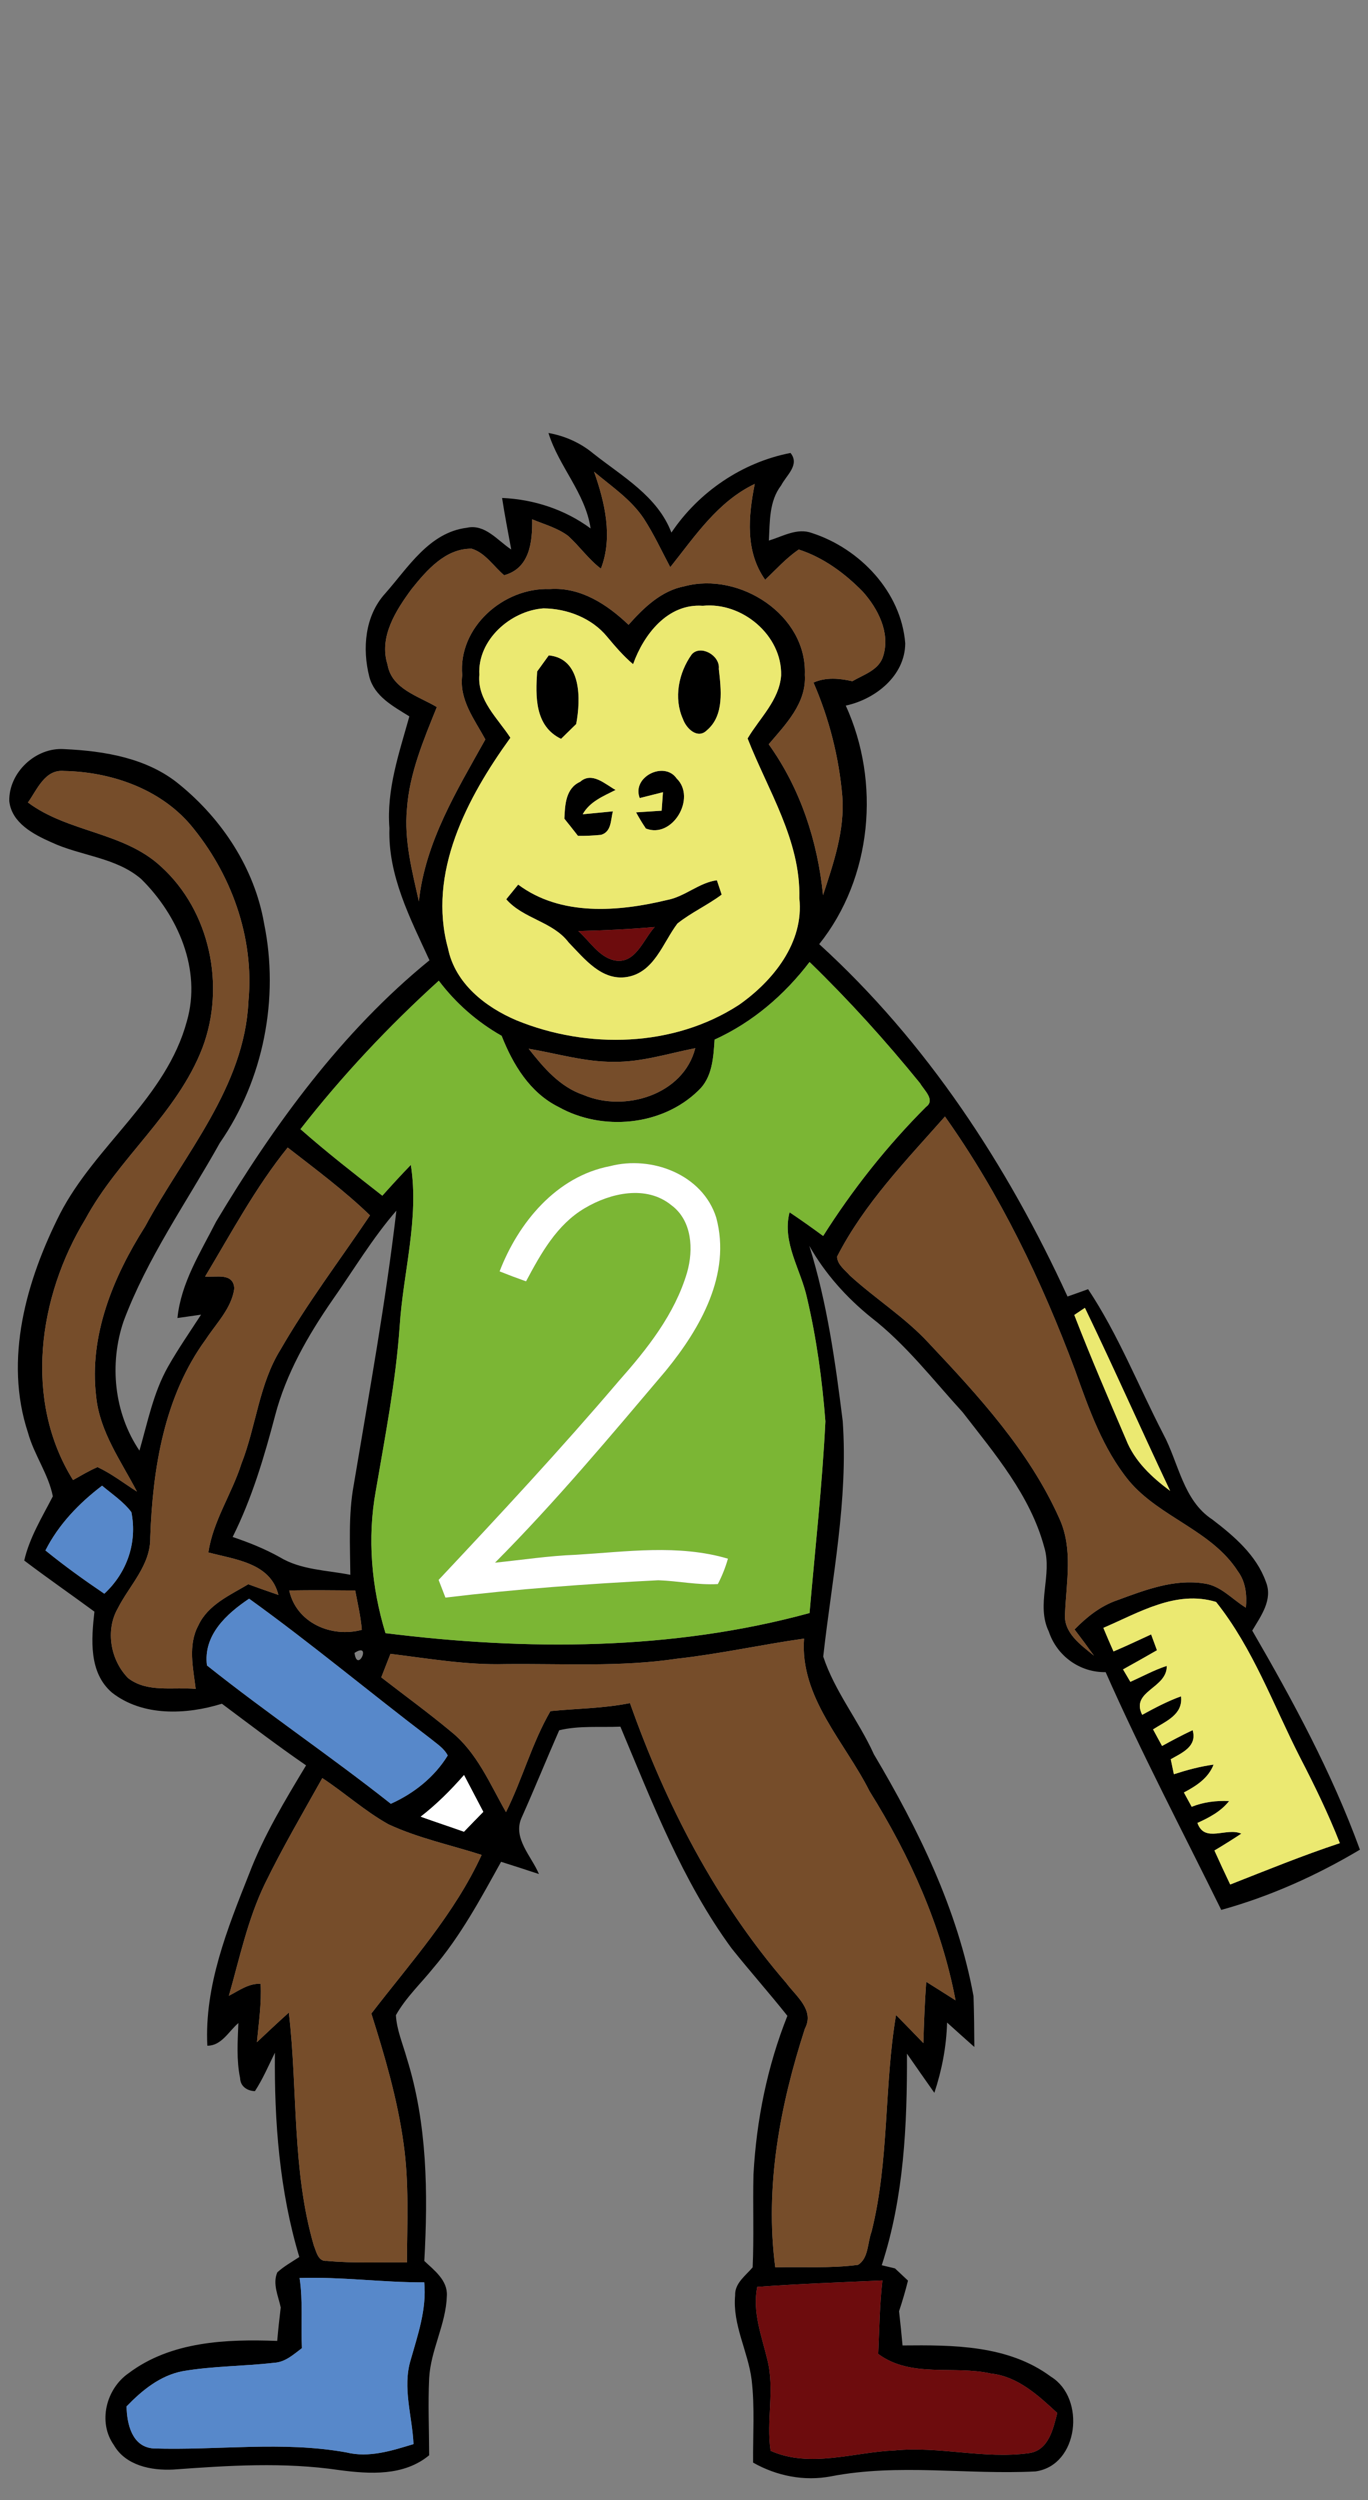 <svg width="521" height="952" xmlns="http://www.w3.org/2000/svg" xmlns:xlink="http://www.w3.org/1999/xlink" xml:space="preserve" overflow="hidden"><rect width="100%" height="100%" fill="#808080" stroke="none"/><defs><clipPath id="clip0"><rect x="94" y="94" width="521" height="952"/></clipPath><clipPath id="clip1"><rect x="94" y="253" width="521" height="793"/></clipPath><clipPath id="clip2"><rect x="94" y="253" width="521" height="793"/></clipPath></defs><g clip-path="url(#clip0)" transform="translate(-94 -94)"><g clip-path="url(#clip1)"><g clip-path="url(#clip2)"><path d="M208.421 5.054C214.69 6.172 220.571 8.797 225.455 12.855 236.511 21.627 249.901 29.087 255.198 42.987 265.598 27.483 282.171 16.208 300.517 12.66 304.138 17.18 298.986 21.068 296.97 24.98 292.328 31.007 292.668 38.831 292.28 46.024 297.601 44.42 303.069 41.043 308.755 43.181 326.931 49.11 342.629 65.585 344.16 85.147 344.087 97.516 332.812 106.434 321.537 108.864 334.829 138.024 331.597 174.425 311.428 199.697 352.252 236.9 382.991 283.896 405.906 333.881 407.875 333.201 411.787 331.791 413.731 331.087 425.225 348.413 432.831 367.853 442.332 386.248 448.212 397.231 449.865 411.495 460.994 418.785 469.256 425.103 477.785 432.393 481.358 442.478 484.152 449.257 479.486 455.527 476.182 461.091 491.709 487.894 506.532 515.305 517.151 544.513 500.652 554.355 482.913 562.325 464.396 567.452 449.598 537.345 433.973 507.626 420.413 476.911 410.572 477.081 401.872 470.738 398.786 461.456 393.805 451.128 400.269 439.878 397.037 429.283 391.739 409.6 378.204 393.732 366.006 377.937 354.731 365.593 344.452 352.13 331.16 341.827 321.756 334.221 313.615 325.109 307.662 314.563 314.441 336.238 317.576 358.837 320.37 381.29 322.509 411.398 316.264 441.238 312.959 470.981 317.333 484.273 326.47 495.427 332.229 508.185 349.19 536.81 364.11 567.282 370.137 600.281 370.355 606.745 370.428 613.185 370.453 619.648 366.978 616.562 363.527 613.452 360.077 610.342 359.834 619.454 358.108 628.445 355.241 637.096 351.742 632.139 348.267 627.157 344.816 622.176 344.913 649.27 343.698 676.778 335.218 702.754 336.481 703.046 339.008 703.653 340.272 703.969 341.487 705.111 343.966 707.444 345.205 708.611 344.233 712.523 343.091 716.435 341.803 720.275 342.313 724.6 342.726 728.95 343.139 733.299 362.409 733.105 383.404 733.129 399.613 745.206 412.905 753.371 410.232 778.959 393.732 781.267 367.828 782.604 341.633 778.157 315.924 783.138 305.693 785.082 295.293 783.017 286.278 777.914 286.18 767.392 286.958 756.822 285.719 746.348 284.334 735.486 278.38 725.402 279.449 714.224 279.255 709.583 283.435 706.74 286.108 703.556 286.642 691.771 286.132 679.961 286.423 668.151 287.541 647.521 291.672 627.011 299.327 607.79 292.425 599.091 285.038 590.78 278.113 582.105 259.378 556.517 247.957 526.677 235.782 497.663 228.031 498.003 220.085 497.201 212.503 499.048 207.643 510.129 203.099 521.38 198.142 532.46 194.788 540.212 202.005 547.065 204.8 553.796 200.013 552.192 195.201 550.661 190.39 549.13 182.663 563.103 175.032 577.342 164.608 589.565 159.821 595.519 154.135 600.84 150.368 607.547 150.708 613.209 153.017 618.506 154.523 623.925 162.324 648.833 162.615 675.295 161.182 701.126 164.972 704.698 170.1 708.513 169.759 714.37 169.468 725.183 163.612 734.976 163.028 745.765 162.567 755.558 163.004 765.351 163.028 775.12 153.357 783.114 140.454 782.288 128.79 780.757 107.867 777.647 86.629 779.008 65.634 780.563 57.324 780.976 47.531 779.056 43.059 771.207 36.887 762.484 40.144 749.799 48.648 743.894 64.759 731.72 85.852 730.845 105.219 731.574 105.583 727.322 106.045 723.069 106.555 718.841 105.656 714.516 103.348 709.801 105.267 705.452 107.795 703.143 110.808 701.491 113.627 699.62 106.069 674.445 104.077 648.007 104.344 621.811 101.914 626.744 99.751 631.847 96.738 636.464 93.798 636.367 91.198 634.666 91.1 631.483 89.667 624.606 90.177 617.51 90.444 610.536 86.799 613.622 84.029 619.211 78.635 619.162 77.493 596.393 86.24 574.645 94.478 553.869 100.043 539.216 108.159 525.778 116.202 512.413 105.292 504.904 94.77 496.861 84.175 488.939 70.616 493.143 54.067 493.872 42.355 484.711 33.437 477.032 34.506 464.372 35.672 453.874 26.803 447.338 17.739 441.068 8.967 434.41 11.008 425.589 15.771 417.91 19.853 409.964 18.225 401.557 12.685 394.121 10.4 385.737 1.166 357.792 9.793 327.685 22.599 302.34 36.11 276.169 63.01 258.26 70.859 229.003 76.496 209.393 67.432 188.689 53.484 174.911 43.861 166.6 30.424 166.139 19.246 160.89 12.442 157.877 4.18 153.527 3.28 145.241 3.037 134.354 13.341 124.634 24.227 125.436 39.56 126.141 55.914 128.838 68.064 138.947 84.321 152.215 96.592 170.901 100.213 191.751 106.069 220.328 100.019 251.334 83.397 275.367 70.859 297.844 55.793 319.083 46.753 343.334 41.261 359.591 43.132 378.229 52.804 392.566 55.914 381.776 58.077 370.55 63.642 360.66 67.505 353.831 71.976 347.392 76.253 340.782 73.993 341.098 69.498 341.754 67.262 342.07 68.599 328.681 76.01 317.114 81.964 305.377 103.955 268.587 129.713 233.085 163.15 205.845 155.836 189.904 147.306 173.574 147.914 155.52 146.747 140.842 151.632 126.87 155.495 112.97 149.42 109.155 142.228 105.413 140.259 97.88 137.538 87.188 138.558 74.722 146.261 66.217 155.034 56.303 163.004 42.938 177.39 41.14 184.291 39.609 189.078 46.024 194.254 49.426 193.063 42.889 191.775 36.377 190.779 29.792 202.905 30.326 214.666 34.19 224.459 41.407 222.442 27.848 212.357 17.836 208.421 5.054M225.771 19.805C229.877 31.517 233.012 44.663 228.371 56.716 223.632 53.12 220.23 48.138 215.856 44.202 211.798 41.188 206.841 39.852 202.224 37.932 202.346 46.486 201.325 56.595 191.556 59.219 187.547 55.841 184.364 50.665 179.188 49.11 169.249 48.989 162.081 57.324 156.37 64.443 150.392 72.56 143.831 82.717 147.185 93.239 148.74 102.57 158.946 105.219 165.944 109.423 160.914 121.913 155.52 134.622 154.572 148.23 153.454 160.161 156.54 171.898 159.116 183.44 161.522 160.768 173.599 141.183 184.412 121.743 180.281 114.113 174.376 106.628 175.616 97.321 173.963 79.072 191.338 63.836 208.931 64.492 220.668 63.666 230.801 70.373 238.893 78.1 244.652 71.612 251.31 65.124 260.179 63.423 281.175 57.81 306.86 74.382 305.961 97.127 306.641 107.916 298.646 116.008 292.207 123.59 304.308 140.502 310.821 160.501 312.886 181.059 316.871 168.933 321.197 156.394 320.225 143.418 318.961 128.498 315.219 113.821 309.265 100.091 314.028 97.977 319.107 98.463 324.04 99.581 328.389 97.03 334.343 95.304 335.825 89.837 338.498 81.089 333.784 71.928 328.025 65.488 321.197 58.49 313.032 52.464 303.652 49.426 298.889 52.658 295.026 57.008 290.87 60.944 283.192 50.106 284.479 36.742 286.909 24.446 272.815 31.177 264.165 44.347 254.761 56.157 251.456 49.912 248.491 43.473 244.628 37.543 239.768 30.278 232.356 25.369 225.771 19.805M240.618 93.093C236.924 89.983 233.79 86.289 230.704 82.596 224.896 75.524 215.54 71.928 206.525 71.831 193.962 72.754 181.35 83.908 182.128 97.103 181.278 106.75 189.126 113.699 193.938 121.111 177.487 143.88 162.275 172.578 170.221 201.398 172.943 214.69 184.437 223.705 196.319 228.735 223.365 239.768 256.024 238.99 280.883 222.83 293.908 213.718 305.718 199.041 303.871 182.201 304.43 160.21 291.915 141.158 284.188 121.378 288.756 113.627 296.241 106.847 296.945 97.37 297.334 82.085 282.074 69.303 267.129 70.859 253.813 69.887 244.652 81.769 240.618 93.093M10.376 145.751C25.661 157.196 46.729 156.929 60.92 170.075 79.704 187.061 85.633 215.711 76.763 239.184 67.165 264.189 44.761 281.126 32.197 304.454 14.313 333.881 8.626 373.393 27.532 403.768 30.594 402.067 33.607 400.22 36.863 398.835 42.209 401.338 46.899 405.007 51.856 408.166 45.805 396.502 37.641 385.348 36.328 371.886 33.558 348.777 42.816 326.372 54.967 307.224 69.838 279.619 92.826 254.177 94.284 221.372 96.568 197.048 87.674 172.651 72.122 154.135 60.337 140.405 41.82 134.087 24.105 133.747 16.791 133.066 13.875 140.891 10.376 145.751M271.625 236.05C271.163 242.878 270.799 250.532 265.38 255.514 251.626 268.952 228.808 271.017 212.236 261.686 201.349 256.267 194.91 245.551 190.609 234.616 181.278 229.319 173.161 222.199 166.698 213.621 147.598 230.947 129.907 249.803 114.064 270.142 124.1 279.012 134.67 287.225 145.216 295.487 148.764 291.526 152.336 287.59 156.054 283.775 159.286 304.357 153.09 324.793 151.802 345.278 150.319 366.37 146.261 387.122 142.714 407.923 139.433 425.929 141.085 444.592 146.407 462.063 199.964 468.77 255.368 468.746 307.759 454.409 309.849 430.085 312.594 405.809 313.785 381.412 312.57 365.665 310.432 349.895 306.811 334.489 304.478 323.602 297.188 313.348 300.153 301.805 304.478 304.697 308.731 307.734 312.935 310.821 324.161 293.057 337.259 276.509 352.106 261.637 355.727 259.013 351.231 255.222 349.846 252.719 336.724 236.536 322.728 221.032 307.759 206.501 298.185 219.064 286.059 229.489 271.625 236.05M200.888 239.525C206.525 246.717 212.819 254.153 221.81 257.142 237.435 263.824 259.791 257.045 264.286 239.306 254.007 241.323 243.826 244.652 233.255 244.506 222.247 244.579 211.652 241.323 200.888 239.525M318.208 318.718C318.378 321.804 321.221 323.748 323.092 325.887 332.788 334.756 344.063 341.803 353.005 351.499 372.032 371.716 391.326 392.711 402.772 418.348 408.045 429.817 405.469 442.405 404.958 454.458 404.254 461.942 410.936 466.51 415.966 470.641 413.561 467.264 411.082 463.934 408.579 460.654 413.196 455.94 418.445 451.712 424.763 449.549 435.309 445.661 446.511 441.311 457.957 443.158 464.275 444.009 468.551 449.209 473.776 452.368 474.213 447.532 473.703 442.502 470.714 438.492 460.727 422.892 441.02 418.032 429.307 404.084 419.32 391.861 414.047 376.673 408.798 361.996 396.138 327.976 380.318 295.001 359.275 265.331 344.427 282.147 328.487 298.573 318.208 318.718M77.784 326.275C81.988 326.664 88.525 324.672 88.889 330.819 87.869 338.328 82.109 343.99 78.1 350.114 62.232 371.789 57.834 399.297 56.91 425.541 57.129 436.135 49.013 443.814 44.542 452.659 39.755 461.067 41.82 472.391 48.478 479.171 55.72 484.832 65.683 482.524 74.212 483.277 73.216 475.307 71.199 466.632 75.208 459.147 78.829 451.274 87.188 447.629 94.211 443.45 98.002 444.835 101.841 446.195 105.68 447.508 102.667 435.261 89.156 434.046 79.023 431.324 80.822 419.296 87.942 409.065 91.587 397.596 97.224 383.283 98.269 367.245 106.531 354.002 116.737 336.263 129.13 319.933 140.527 302.972 130.782 293.543 119.872 285.451 109.204 277.141 96.957 292.328 87.771 309.606 77.784 326.275M126.165 335.315C116.883 348.777 108.572 363.26 104.417 379.201 100.262 394.996 95.596 410.766 88.257 425.443 94.405 427.509 100.456 429.939 106.118 433.098 114.234 438.031 123.978 438.055 133.042 439.853 132.945 428.505 132.265 417.036 134.306 405.785 140.113 370.987 146.48 336.238 150.562 301.173 141.377 311.768 134.209 323.87 126.165 335.315M408.482 340.904C414.654 356.869 421.434 372.591 428.165 388.337 431.397 396.599 437.982 402.723 444.956 407.899 433.997 384.717 423.645 361.292 412.516 338.182 411.495 338.863 409.478 340.223 408.482 340.904M17.034 430.571C24.227 436.427 31.76 441.846 39.439 447.046 48.041 439.076 52.05 427.606 49.742 415.991 46.705 411.957 42.403 409.138 38.588 405.906 29.816 412.589 22.04 420.656 17.034 430.571M109.787 445.831C112.509 458.175 125.874 463.934 137.416 460.8 137.003 455.745 135.837 450.788 134.889 445.807 126.505 445.758 118.146 445.612 109.787 445.831M419.538 460.047C420.778 463.06 422.066 466.049 423.402 469.037 428.214 466.996 432.952 464.736 437.715 462.549 438.274 464.056 439.367 467.069 439.926 468.576 435.649 471.03 431.348 473.484 427.023 475.866 427.728 477.056 429.137 479.414 429.817 480.604 434.434 478.539 438.857 476.109 443.668 474.529 443.814 483.18 429.769 484.006 434.313 493.167 439.1 490.543 443.936 487.991 449.087 486.12 449.913 493.119 443.28 495.597 438.444 498.708 439.294 500.287 441.02 503.446 441.87 505.026 445.685 502.912 449.573 500.87 453.51 498.999 455.284 505.196 449.598 507.553 445.175 510.08 445.564 511.975 445.953 513.895 446.366 515.791 451.299 514.187 456.304 512.826 461.48 512.121 459.463 517.321 454.895 520.237 450.181 522.74 450.91 524.101 452.416 526.823 453.145 528.184 457.689 526.361 462.525 525.778 467.385 525.997 464.275 529.957 459.828 532.29 455.332 534.331 458.078 542.156 466.267 535.887 472.026 538.414 468.673 540.625 465.271 542.763 461.796 544.829 463.74 549.179 465.757 553.48 467.798 557.781 481.649 552.338 495.403 546.7 509.521 542.034 505.123 530.808 499.85 519.97 494.309 509.254 484.152 489.328 476.498 467.847 462.428 450.181 447.192 445.515 433.025 454.287 419.538 460.047M78.489 474.359C101.282 492.536 125.558 508.914 148.448 527.041 157.245 523.081 165.021 516.908 170.1 508.646 168.642 505.803 165.799 504.102 163.441 502.134 140.356 484.565 118.073 465.903 94.527 448.941 85.925 454.701 77.007 462.841 78.489 474.359M257.361 471.783C235.685 475.04 213.694 473.606 191.872 473.849 177.244 474.238 162.785 471.735 148.303 469.937 147.136 472.925 145.97 475.914 144.803 478.903 153.697 485.804 162.785 492.414 171.436 499.631 181.253 507.553 186.162 519.533 192.261 530.225 198.506 517.686 202.151 503.884 209.174 491.758 219.258 490.737 229.464 490.737 239.427 488.696 253.035 527.236 272.062 564.172 298.865 595.251 302.631 600.354 309.727 605.555 305.985 612.65 296.532 641.834 290.652 672.865 294.71 703.556 305.207 703.289 315.778 704.018 326.202 702.609 330.26 700.13 329.799 694.055 331.354 689.973 338.109 662.927 336.068 634.787 340.661 607.474 344.136 611.022 347.611 614.57 351.061 618.166 351.28 610.366 351.596 602.59 352.155 594.838 355.897 597.171 359.591 599.528 363.308 601.885 357.914 573.381 345.885 546.773 330.601 522.279 321.221 503.519 303.992 486.533 305.669 464.129 289.509 466.413 273.569 469.985 257.361 471.783M134.622 469.596C135.715 477.64 141.377 465.125 134.622 469.596M122.375 517.249C114.939 530.565 107.211 543.76 100.529 557.489 93.992 571.024 90.906 585.799 86.824 600.16 90.639 598.192 94.357 595.373 98.901 595.592 99.314 603.027 98.172 610.439 97.491 617.826 101.501 614.035 105.535 610.244 109.641 606.551 113.068 636.027 110.759 666.402 119.143 695.246 120.09 697.506 120.746 701.442 124.076 701.102 134.209 702.074 144.415 701.539 154.572 701.709 154.645 686.522 155.447 671.237 153.26 656.147 150.927 639.356 146.14 623.05 141.037 606.915 155.981 587.475 172.675 569.032 183.003 546.506 171.169 542.715 158.849 540.115 147.525 534.842 138.583 529.836 130.928 522.886 122.375 517.249M176.296 516.082C171.266 521.841 165.847 527.26 159.796 531.95 165.264 533.918 170.804 535.741 176.272 537.685 178.726 535.158 181.156 532.606 183.635 530.103 181.18 525.438 178.726 520.748 176.296 516.082M113.724 707.614C115.085 716.484 114.161 725.402 114.623 734.32 111.464 736.701 108.281 739.666 104.101 739.885 92.534 741.245 80.773 741.1 69.279 743.092 60.701 744.72 53.8 750.382 47.895 756.506 48.017 763.188 49.961 771.936 58.126 772.519 82.547 773.321 107.211 769.628 131.487 774.026 140.186 776.189 148.813 773.37 157.075 770.867 156.613 760.224 152.798 749.41 155.981 738.888 158.727 729.193 162.129 719.497 161.157 709.267 145.314 709.34 129.543 707.08 113.724 707.614M287.857 710.992C285.913 720.518 289.534 729.63 291.697 738.743 294.612 750.163 291.186 761.925 292.936 773.419 308.099 780.15 324.501 773.905 340.151 773.273 357.185 771.596 374.17 776.65 391.156 774.318 398.713 773.297 400.463 765.132 401.994 759.009 394.777 752.326 387.025 745.109 376.771 743.991 362.579 740.784 346.371 745.789 333.881 736.531 334.319 727.176 334.416 717.82 335.485 708.538 319.593 709.267 303.725 709.826 287.857 710.992Z" transform="matrix(1.001 0 0 1 94.252 253.822)"/><path d="M208.542 89.74C221.105 90.955 220.741 106.555 218.967 115.886 217.533 117.296 214.641 120.115 213.208 121.524 203.196 116.688 203.463 105.34 204.12 95.863 205.237 94.332 207.449 91.271 208.542 89.74Z" transform="matrix(1.001 0 0 1 94.252 253.822)"/><path d="M262.901 89.4C266.182 85.536 273.812 89.691 273.229 94.891 274.103 102.667 275.391 112.582 268.709 118.244 265.161 121.816 260.811 117.539 259.596 113.991 255.976 106.021 257.944 96.374 262.901 89.4Z" transform="matrix(1.001 0 0 1 94.252 253.822)"/><path d="M243.145 144.074C240.011 136.007 252.501 129.81 257.191 136.614 264.796 144.001 255.611 159.699 245.478 155.665 244.142 153.673 242.902 151.632 241.76 149.518 244.19 149.372 249.05 149.056 251.48 148.886 251.602 147.136 251.869 143.613 251.99 141.839 249.779 142.398 245.357 143.515 243.145 144.074Z" transform="matrix(1.001 0 0 1 94.252 253.822)"/><path d="M220.473 137.878C224.993 133.893 230.023 138.826 233.96 140.988 229.319 143.345 224.118 145.411 221.445 150.247 225.26 149.906 229.1 149.493 232.939 149.129 232.04 152.361 232.478 156.88 228.444 158.071 225.528 158.363 222.587 158.509 219.647 158.46 217.946 156.273 216.221 154.086 214.471 151.923 214.714 146.699 214.933 140.381 220.473 137.878Z" transform="matrix(1.001 0 0 1 94.252 253.822)"/><path d="M253.594 182.881C260.374 181.593 265.72 176.272 272.5 175.373 272.961 176.758 273.86 179.479 274.322 180.84 268.927 184.874 262.731 187.668 257.482 191.848 251.917 199.211 248.71 210.462 238.285 212.211 228.638 213.767 222.077 205.213 216.124 199.089 210.073 191.046 198.944 190.147 192.358 182.614 193.5 181.205 195.785 178.41 196.902 177.025 213.11 189.151 235.005 187.377 253.594 182.881M219.769 194.715C224.094 198.531 227.496 204.435 233.352 205.845 241.493 207.619 244.482 197.899 248.856 193.16 239.184 194.011 229.464 194.472 219.769 194.715Z" transform="matrix(1.001 0 0 1 94.252 253.822)"/><path d="M225.771 19.805C232.356 25.369 239.768 30.278 244.628 37.543 248.491 43.473 251.456 49.912 254.761 56.157 264.165 44.347 272.815 31.177 286.909 24.446 284.479 36.742 283.192 50.106 290.87 60.944 295.026 57.008 298.889 52.658 303.652 49.426 313.032 52.464 321.197 58.49 328.025 65.488 333.784 71.928 338.498 81.089 335.825 89.837 334.343 95.304 328.389 97.03 324.04 99.581 319.107 98.463 314.028 97.977 309.265 100.091 315.219 113.821 318.961 128.498 320.225 143.418 321.197 156.394 316.871 168.933 312.886 181.059 310.821 160.501 304.308 140.502 292.207 123.59 298.646 116.008 306.641 107.916 305.961 97.127 306.86 74.382 281.175 57.81 260.179 63.423 251.31 65.124 244.652 71.612 238.893 78.1 230.801 70.373 220.668 63.666 208.931 64.492 191.338 63.836 173.963 79.072 175.616 97.321 174.376 106.628 180.281 114.113 184.412 121.743 173.599 141.183 161.522 160.768 159.116 183.44 156.54 171.898 153.454 160.161 154.572 148.23 155.52 134.622 160.914 121.913 165.944 109.423 158.946 105.219 148.74 102.57 147.185 93.239 143.831 82.717 150.392 72.56 156.37 64.443 162.081 57.324 169.249 48.989 179.188 49.11 184.364 50.665 187.547 55.841 191.556 59.219 201.325 56.595 202.346 46.486 202.224 37.932 206.841 39.852 211.798 41.188 215.856 44.202 220.23 48.138 223.632 53.12 228.371 56.716 233.012 44.663 229.877 31.517 225.771 19.805Z" fill="#764D2A" transform="matrix(1.001 0 0 1 94.252 253.822)"/><path d="M10.376 145.751C13.875 140.891 16.791 133.066 24.105 133.747 41.82 134.087 60.337 140.405 72.122 154.135 87.674 172.651 96.568 197.048 94.284 221.372 92.826 254.177 69.838 279.619 54.967 307.224 42.816 326.372 33.558 348.777 36.328 371.886 37.641 385.348 45.805 396.502 51.856 408.166 46.899 405.007 42.209 401.338 36.863 398.835 33.607 400.22 30.594 402.067 27.532 403.768 8.626 373.393 14.313 333.881 32.197 304.454 44.761 281.126 67.165 264.189 76.763 239.184 85.633 215.711 79.704 187.061 60.92 170.075 46.729 156.929 25.661 157.196 10.376 145.751Z" fill="#764D2A" transform="matrix(1.001 0 0 1 94.252 253.822)"/><path d="M200.888 239.525C211.652 241.323 222.247 244.579 233.255 244.506 243.826 244.652 254.007 241.323 264.286 239.306 259.791 257.045 237.435 263.824 221.81 257.142 212.819 254.153 206.525 246.717 200.888 239.525Z" fill="#764D2A" transform="matrix(1.001 0 0 1 94.252 253.822)"/><path d="M318.208 318.718C328.487 298.573 344.427 282.147 359.275 265.331 380.318 295.001 396.138 327.976 408.798 361.996 414.047 376.673 419.32 391.861 429.307 404.084 441.02 418.032 460.727 422.892 470.714 438.492 473.703 442.502 474.213 447.532 473.776 452.368 468.551 449.209 464.275 444.009 457.957 443.158 446.511 441.311 435.309 445.661 424.763 449.549 418.445 451.712 413.196 455.94 408.579 460.654 411.082 463.934 413.561 467.264 415.966 470.641 410.936 466.51 404.254 461.942 404.958 454.458 405.469 442.405 408.045 429.817 402.772 418.348 391.326 392.711 372.032 371.716 353.005 351.499 344.063 341.803 332.788 334.756 323.092 325.887 321.221 323.748 318.378 321.804 318.208 318.718Z" fill="#764D2A" transform="matrix(1.001 0 0 1 94.252 253.822)"/><path d="M77.784 326.275C87.771 309.606 96.957 292.328 109.204 277.141 119.872 285.451 130.782 293.543 140.527 302.972 129.13 319.933 116.737 336.263 106.531 354.002 98.269 367.245 97.224 383.283 91.587 397.596 87.942 409.065 80.822 419.296 79.023 431.324 89.156 434.046 102.667 435.261 105.68 447.508 101.841 446.195 98.002 444.835 94.211 443.45 87.188 447.629 78.829 451.274 75.208 459.147 71.199 466.632 73.216 475.307 74.212 483.277 65.683 482.524 55.72 484.832 48.478 479.171 41.82 472.391 39.755 461.067 44.542 452.659 49.013 443.814 57.129 436.135 56.91 425.541 57.834 399.297 62.232 371.789 78.1 350.114 82.109 343.99 87.869 338.328 88.889 330.819 88.525 324.672 81.988 326.664 77.784 326.275Z" fill="#764D2A" transform="matrix(1.001 0 0 1 94.252 253.822)"/><path d="M109.787 445.831C118.146 445.612 126.505 445.758 134.889 445.807 135.837 450.788 137.003 455.745 137.416 460.8 125.874 463.934 112.509 458.175 109.787 445.831Z" fill="#764D2A" transform="matrix(1.001 0 0 1 94.252 253.822)"/><path d="M257.361 471.783C273.569 469.985 289.509 466.413 305.669 464.129 303.992 486.533 321.221 503.519 330.601 522.279 345.885 546.773 357.914 573.381 363.308 601.885 359.591 599.528 355.897 597.171 352.155 594.838 351.596 602.59 351.28 610.366 351.061 618.166 347.611 614.57 344.136 611.022 340.661 607.474 336.068 634.787 338.109 662.927 331.354 689.973 329.799 694.055 330.26 700.13 326.202 702.609 315.778 704.018 305.207 703.289 294.71 703.556 290.652 672.865 296.532 641.834 305.985 612.65 309.727 605.555 302.631 600.354 298.865 595.251 272.062 564.172 253.035 527.236 239.427 488.696 229.464 490.737 219.258 490.737 209.174 491.758 202.151 503.884 198.506 517.686 192.261 530.225 186.162 519.533 181.253 507.553 171.436 499.631 162.785 492.414 153.697 485.804 144.803 478.903 145.97 475.914 147.136 472.925 148.303 469.937 162.785 471.735 177.244 474.238 191.872 473.849 213.694 473.606 235.685 475.04 257.361 471.783Z" fill="#764D2A" transform="matrix(1.001 0 0 1 94.252 253.822)"/><path d="M122.375 517.249C130.928 522.886 138.583 529.836 147.525 534.842 158.849 540.115 171.169 542.715 183.003 546.506 172.675 569.032 155.981 587.475 141.037 606.915 146.14 623.05 150.927 639.356 153.26 656.147 155.447 671.237 154.645 686.522 154.572 701.709 144.415 701.539 134.209 702.074 124.076 701.102 120.746 701.442 120.09 697.506 119.143 695.246 110.759 666.402 113.068 636.027 109.641 606.551 105.535 610.244 101.501 614.035 97.491 617.826 98.172 610.439 99.314 603.027 98.901 595.592 94.357 595.373 90.639 598.192 86.824 600.16 90.906 585.799 93.992 571.024 100.529 557.489 107.211 543.76 114.939 530.565 122.375 517.249Z" fill="#764D2A" transform="matrix(1.001 0 0 1 94.252 253.822)"/><path d="M240.618 93.093C244.652 81.769 253.813 69.887 267.129 70.859 282.074 69.303 297.334 82.085 296.945 97.37 296.241 106.847 288.756 113.627 284.188 121.378 291.915 141.158 304.43 160.21 303.871 182.201 305.718 199.041 293.908 213.718 280.883 222.83 256.024 238.99 223.365 239.768 196.319 228.735 184.437 223.705 172.943 214.69 170.221 201.398 162.275 172.578 177.487 143.88 193.938 121.111 189.126 113.699 181.278 106.75 182.128 97.103 181.35 83.908 193.962 72.754 206.525 71.831 215.54 71.928 224.896 75.524 230.704 82.596 233.79 86.289 236.924 89.983 240.618 93.093M208.542 89.74C207.449 91.271 205.237 94.332 204.12 95.863 203.463 105.34 203.196 116.688 213.208 121.524 214.641 120.115 217.533 117.296 218.967 115.886 220.741 106.555 221.105 90.955 208.542 89.74M262.901 89.4C257.944 96.374 255.976 106.021 259.596 113.991 260.811 117.539 265.161 121.816 268.709 118.244 275.391 112.582 274.103 102.667 273.229 94.891 273.812 89.691 266.182 85.536 262.901 89.4M243.145 144.074C245.357 143.515 249.779 142.398 251.99 141.839 251.869 143.613 251.602 147.136 251.48 148.886 249.05 149.056 244.19 149.372 241.76 149.518 242.902 151.632 244.142 153.673 245.478 155.665 255.611 159.699 264.796 144.001 257.191 136.614 252.501 129.81 240.011 136.007 243.145 144.074M220.473 137.878C214.933 140.381 214.714 146.699 214.471 151.923 216.221 154.086 217.946 156.273 219.647 158.46 222.587 158.509 225.528 158.363 228.444 158.071 232.478 156.88 232.04 152.361 232.939 149.129 229.1 149.493 225.26 149.906 221.445 150.247 224.118 145.411 229.319 143.345 233.96 140.988 230.023 138.826 224.993 133.893 220.473 137.878M253.594 182.881C235.005 187.377 213.11 189.151 196.902 177.025 195.785 178.41 193.5 181.205 192.358 182.614 198.944 190.147 210.073 191.046 216.124 199.089 222.077 205.213 228.638 213.767 238.285 212.211 248.71 210.462 251.917 199.211 257.482 191.848 262.731 187.668 268.927 184.874 274.322 180.84 273.86 179.479 272.961 176.758 272.5 175.373 265.72 176.272 260.374 181.593 253.594 182.881Z" fill="#EBE971" transform="matrix(1.001 0 0 1 94.252 253.822)"/><path d="M408.482 340.904C409.478 340.223 411.495 338.863 412.516 338.182 423.645 361.292 433.997 384.717 444.956 407.899 437.982 402.723 431.397 396.599 428.165 388.337 421.434 372.591 414.654 356.869 408.482 340.904Z" fill="#EBE971" transform="matrix(1.001 0 0 1 94.252 253.822)"/><path d="M419.538 460.047C433.025 454.287 447.192 445.515 462.428 450.181 476.498 467.847 484.152 489.328 494.309 509.254 499.85 519.97 505.123 530.808 509.521 542.034 495.403 546.7 481.649 552.338 467.798 557.781 465.757 553.48 463.74 549.179 461.796 544.829 465.271 542.763 468.673 540.625 472.026 538.414 466.267 535.887 458.078 542.156 455.332 534.331 459.828 532.29 464.275 529.957 467.385 525.997 462.525 525.778 457.689 526.361 453.145 528.184 452.416 526.823 450.91 524.101 450.181 522.74 454.895 520.237 459.463 517.321 461.48 512.121 456.304 512.826 451.299 514.187 446.366 515.791 445.953 513.895 445.564 511.975 445.175 510.08 449.598 507.553 455.284 505.196 453.51 498.999 449.573 500.87 445.685 502.912 441.87 505.026 441.02 503.446 439.294 500.287 438.444 498.708 443.28 495.597 449.913 493.119 449.087 486.12 443.936 487.991 439.1 490.543 434.313 493.167 429.769 484.006 443.814 483.18 443.668 474.529 438.857 476.109 434.434 478.539 429.817 480.604 429.137 479.414 427.728 477.056 427.023 475.866 431.348 473.484 435.649 471.03 439.926 468.576 439.367 467.069 438.274 464.056 437.715 462.549 432.952 464.736 428.214 466.996 423.402 469.037 422.066 466.049 420.778 463.06 419.538 460.047Z" fill="#EBE971" transform="matrix(1.001 0 0 1 94.252 253.822)"/><path d="M219.769 194.715C229.464 194.472 239.184 194.011 248.856 193.16 244.482 197.899 241.493 207.619 233.352 205.845 227.496 204.435 224.094 198.531 219.769 194.715Z" fill="#6D0C0D" transform="matrix(1.001 0 0 1 94.252 253.822)"/><path d="M287.857 710.992C303.725 709.826 319.593 709.267 335.485 708.538 334.416 717.82 334.319 727.176 333.881 736.531 346.371 745.789 362.579 740.784 376.771 743.991 387.025 745.109 394.777 752.326 401.994 759.009 400.463 765.132 398.713 773.297 391.156 774.318 374.17 776.65 357.185 771.596 340.151 773.273 324.501 773.905 308.099 780.15 292.936 773.419 291.186 761.925 294.612 750.163 291.697 738.743 289.534 729.63 285.913 720.518 287.857 710.992Z" fill="#6D0C0D" transform="matrix(1.001 0 0 1 94.252 253.822)"/><path d="M271.625 236.05C286.059 229.489 298.185 219.064 307.759 206.501 322.728 221.032 336.724 236.536 349.846 252.719 351.231 255.222 355.727 259.013 352.106 261.637 337.259 276.509 324.161 293.057 312.935 310.821 308.731 307.734 304.478 304.697 300.153 301.805 297.188 313.348 304.478 323.602 306.811 334.489 310.432 349.895 312.57 365.665 313.785 381.412 312.594 405.809 309.849 430.085 307.759 454.409 255.368 468.746 199.964 468.77 146.407 462.063 141.085 444.592 139.433 425.929 142.714 407.923 146.261 387.122 150.319 366.37 151.802 345.278 153.09 324.793 159.286 304.357 156.054 283.775 152.336 287.59 148.764 291.526 145.216 295.487 134.67 287.225 124.1 279.012 114.064 270.142 129.907 249.803 147.598 230.947 166.698 213.621 173.161 222.199 181.278 229.319 190.609 234.616 194.91 245.551 201.349 256.267 212.236 261.686 228.808 271.017 251.626 268.952 265.38 255.514 270.799 250.532 271.163 242.878 271.625 236.05M231.846 284.236C211.434 288.124 196.951 305.766 189.831 324.307 193.16 325.643 196.514 326.907 199.891 328.098 205.505 317.576 211.604 306.471 222.247 300.226 231.992 294.442 245.624 291.283 255.222 299.132 263.071 304.989 263.654 315.948 261.176 324.672 256.486 340.661 245.915 353.929 235.053 366.2 213.013 392.104 189.88 417.011 166.625 441.797 167.281 443.474 168.569 446.852 169.225 448.528 196.149 445.272 223.171 443.28 250.241 441.919 257.774 442.186 265.282 443.814 272.864 443.377 274.468 440.291 275.756 437.059 276.703 433.705 257.871 428.141 238.115 431.057 218.894 432.223 208.566 432.612 198.36 434.167 188.082 435.236 211.069 412.103 231.992 387.049 253.035 362.166 266.206 346.031 278.04 325.376 272.257 303.846 267.081 287.395 247.665 280.081 231.846 284.236Z" fill="#7BB634" transform="matrix(1.001 0 0 1 94.252 253.822)"/><path d="M231.846 284.236C247.665 280.081 267.081 287.395 272.257 303.846 278.04 325.376 266.206 346.031 253.035 362.166 231.992 387.049 211.069 412.103 188.082 435.236 198.36 434.167 208.566 432.612 218.894 432.223 238.115 431.057 257.871 428.141 276.703 433.705 275.756 437.059 274.468 440.291 272.864 443.377 265.282 443.814 257.774 442.186 250.241 441.919 223.171 443.28 196.149 445.272 169.225 448.528 168.569 446.852 167.281 443.474 166.625 441.797 189.88 417.011 213.013 392.104 235.053 366.2 245.915 353.929 256.486 340.661 261.176 324.672 263.654 315.948 263.071 304.989 255.222 299.132 245.624 291.283 231.992 294.442 222.247 300.226 211.604 306.471 205.505 317.576 199.891 328.098 196.514 326.907 193.16 325.643 189.831 324.307 196.951 305.766 211.434 288.124 231.846 284.236Z" fill="#FFFFFF" transform="matrix(1.001 0 0 1 94.252 253.822)"/><path d="M176.296 516.082C178.726 520.748 181.18 525.438 183.635 530.103 181.156 532.606 178.726 535.158 176.272 537.685 170.804 535.741 165.264 533.918 159.796 531.95 165.847 527.26 171.266 521.841 176.296 516.082Z" fill="#FFFFFF" transform="matrix(1.001 0 0 1 94.252 253.822)"/><path d="M17.034 430.571C22.04 420.656 29.816 412.589 38.588 405.906 42.403 409.138 46.705 411.957 49.742 415.991 52.05 427.606 48.041 439.076 39.439 447.046 31.76 441.846 24.227 436.427 17.034 430.571Z" fill="#5788CA" transform="matrix(1.001 0 0 1 94.252 253.822)"/><path d="M78.489 474.359C77.007 462.841 85.925 454.701 94.527 448.941 118.073 465.903 140.356 484.565 163.441 502.134 165.799 504.102 168.642 505.803 170.1 508.646 165.021 516.908 157.245 523.081 148.448 527.041 125.558 508.914 101.282 492.536 78.489 474.359Z" fill="#5788CA" transform="matrix(1.001 0 0 1 94.252 253.822)"/><path d="M113.724 707.614C129.543 707.08 145.314 709.34 161.157 709.267 162.129 719.497 158.727 729.193 155.981 738.888 152.798 749.41 156.613 760.224 157.075 770.867 148.813 773.37 140.186 776.189 131.487 774.026 107.211 769.628 82.547 773.321 58.126 772.519 49.961 771.936 48.017 763.188 47.895 756.506 53.8 750.382 60.701 744.72 69.279 743.092 80.773 741.1 92.534 741.245 104.101 739.885 108.281 739.666 111.464 736.701 114.623 734.32 114.161 725.402 115.085 716.484 113.724 707.614Z" fill="#5788CA" transform="matrix(1.001 0 0 1 94.252 253.822)"/></g></g></g></svg>